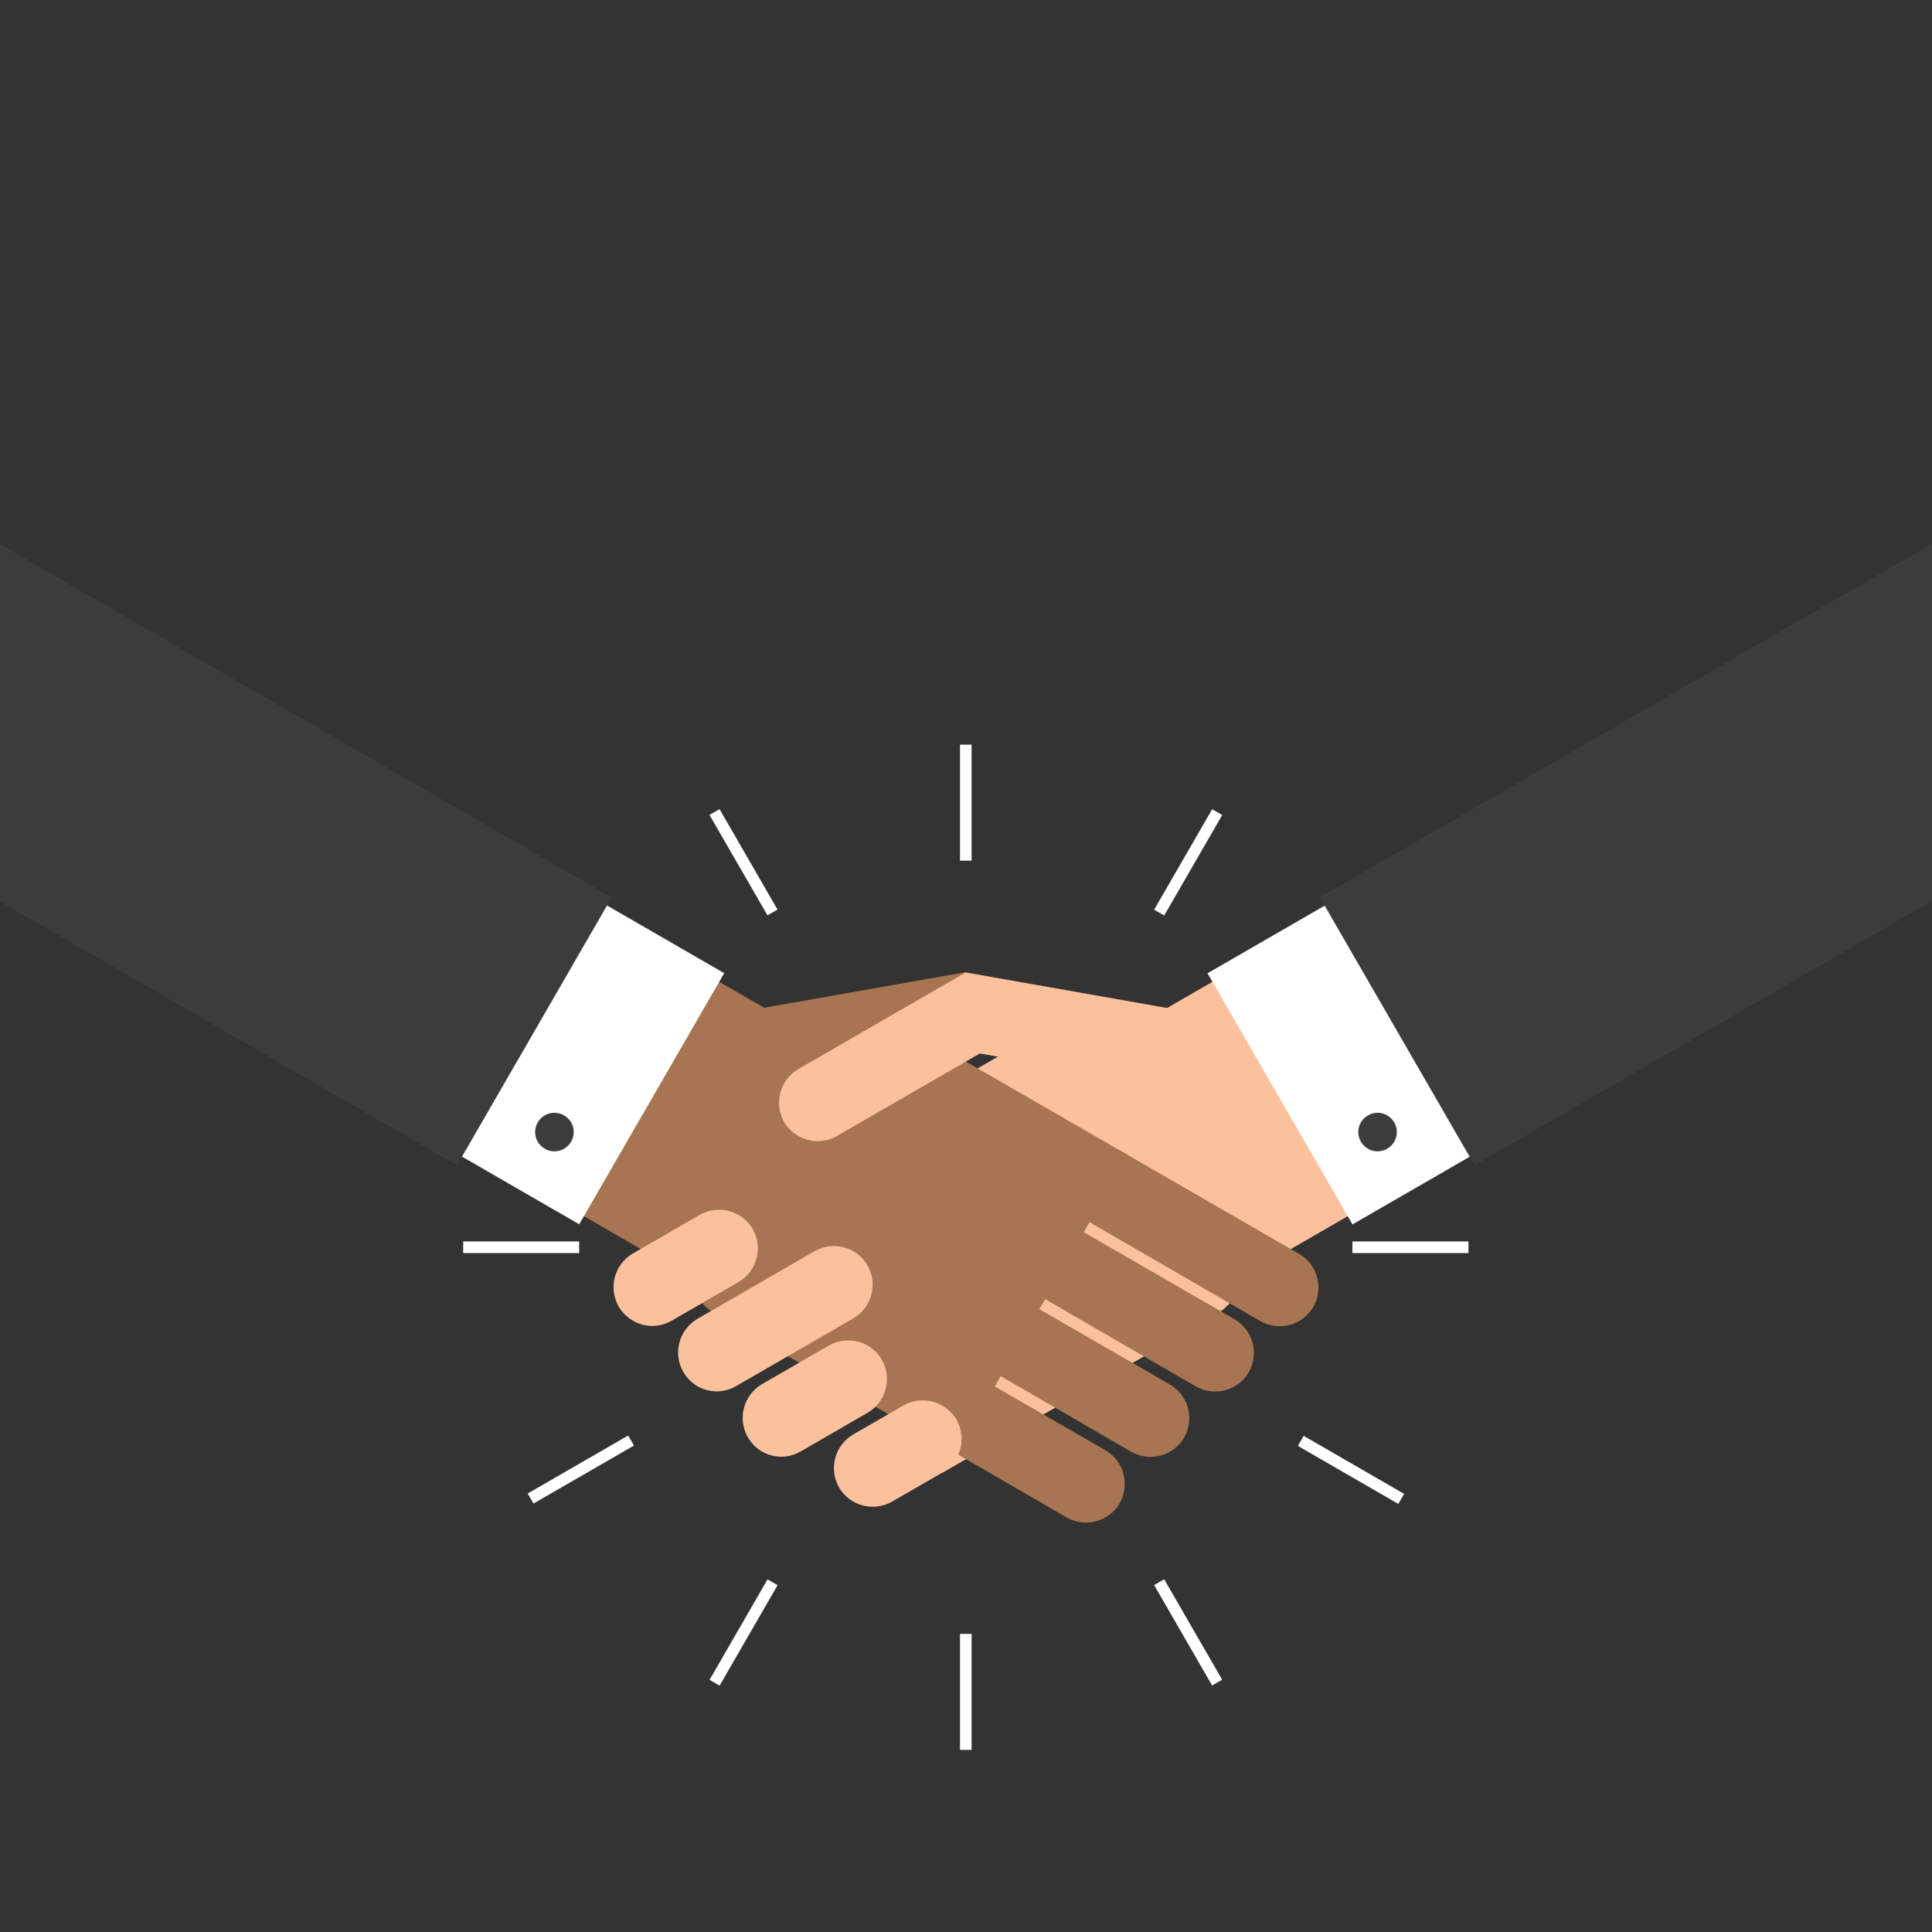 <?xml version="1.0" encoding="utf-8"?>
<!-- Generator: Adobe Illustrator 22.1.0, SVG Export Plug-In . SVG Version: 6.00 Build 0)  -->
<svg version="1.1" id="OBJECTS" xmlns="http://www.w3.org/2000/svg" xmlns:xlink="http://www.w3.org/1999/xlink" x="0px" y="0px"
	 viewBox="0 0 499.7 499.7" style="enable-background:new 0 0 499.7 499.7;" xml:space="preserve">
<rect x="0" y="0" width="499.7" height="499.7" fill="#333333" stroke="none"/>
<style type="text/css">
	.st0{clip-path:url(#SVGID_2_);}
	.st1{fill:#FFFFFF;}
	.st2{fill:#FBC19D;}
	.st3{fill:#A77551;}
	.st4{fill:#3C3C3B;}
</style>
<g>
	<defs>
		<rect id="SVGID_1_" x="0" y="0" width="499.7" height="499.7"/>
	</defs>
	<clipPath id="SVGID_2_">
		<use xlink:href="#SVGID_1_"  style="overflow:visible;"/>
	</clipPath>
	<g class="st0">
		<g>
			<rect x="248.3" y="192.6" class="st1" width="3" height="30"/>
			<rect x="190.8" y="208" transform="matrix(0.866 -0.5 0.5 0.866 -85.73 126.045)" class="st1" width="3" height="30"/>
			<rect x="148.7" y="250.1" transform="matrix(0.5 -0.866 0.866 0.5 -154.451 262.664)" class="st1" width="3" height="30"/>
			<rect x="119.8" y="321.1" class="st1" width="30" height="3"/>
			
				<rect x="135.2" y="378.6" transform="matrix(0.866 -0.5 0.5 0.866 -169.893 126.018)" class="st1" width="30" height="3"/>
			<rect x="177.3" y="420.7" transform="matrix(0.5 -0.866 0.866 0.5 -269.451 377.664)" class="st1" width="30" height="3"/>
			<rect x="248.3" y="422.6" class="st1" width="3" height="30"/>
			<rect x="292.3" y="221.5" transform="matrix(0.5 -0.866 0.866 0.5 -39.45 377.664)" class="st1" width="30" height="3"/>
			<rect x="334.4" y="263.6" transform="matrix(0.866 -0.5 0.5 0.866 -85.73 210.23)" class="st1" width="30" height="3"/>
			<rect x="349.8" y="321.1" class="st1" width="30" height="3"/>
			
				<rect x="347.9" y="365.1" transform="matrix(0.5 -0.866 0.866 0.5 -154.441 492.707)" class="st1" width="3" height="30"/>
			<rect x="305.8" y="407.2" transform="matrix(0.866 -0.5 0.5 0.866 -169.915 210.23)" class="st1" width="3" height="30"/>
		</g>
		<g>
			<g>
				<rect x="261.3" y="175.5" transform="matrix(0.866 -0.5 0.5 0.866 -43.765 257.619)" class="st2" width="395" height="70"/>
				<path class="st2" d="M270.9,265.9l-70.1,40.5l43,74.5l70.1-40.5c8.6-5,11.6-16,6.6-24.6l-25-43.3
					C290.5,263.9,279.5,260.9,270.9,265.9z"/>
			</g>
			<g>
				<rect x="5.8" y="13" transform="matrix(0.5 -0.866 0.866 0.5 -161.86 140.604)" class="st3" width="70" height="395"/>
				<path class="st3" d="M247.3,375.9l44.5-77.1l-61.5-35.5c-8.6-5-19.6-2-24.6,6.6l-26.5,45.9c-5,8.6-2,19.6,6.6,24.6L247.3,375.9z
					"/>
				<g>
					<path class="st3" d="M244.7,374.4l10-17.3l31.2,18c4.8,2.8,6.4,8.9,3.7,13.7l0,0c-2.8,4.8-8.9,6.4-13.7,3.7L244.7,374.4z"/>
					<path class="st3" d="M256.2,354.4l10-17.3l36.4,21c4.8,2.8,6.4,8.9,3.7,13.7l0,0c-2.8,4.8-8.9,6.4-13.7,3.7L256.2,354.4z"/>
					<path class="st3" d="M267.7,334.5l10-17.3l41.6,24c4.8,2.8,6.4,8.9,3.7,13.7l0,0c-2.8,4.8-8.9,6.4-13.7,3.7L267.7,334.5z"/>
					<path class="st3" d="M279.2,314.6l10-17.3l46.8,27c4.8,2.8,6.4,8.9,3.7,13.7l0,0c-2.8,4.8-8.9,6.4-13.7,3.7L279.2,314.6z"/>
				</g>
			</g>
			<g>
				
					<rect x="192" y="256.5" transform="matrix(0.985 -0.174 0.174 0.985 -42.909 42.605)" class="st3" width="60" height="20"/>
			</g>
			<g>
				<g>
					<rect x="-29.1" y="6.7" transform="matrix(0.5 -0.866 0.866 0.5 -161.86 103.103)" class="st1" width="75" height="370"/>
					<path class="st4" d="M139.1,290.3c-1.4,2.4-0.6,5.4,1.8,6.8c2.4,1.4,5.4,0.6,6.8-1.8c1.4-2.4,0.6-5.4-1.8-6.8
						C143.5,287.1,140.5,287.9,139.1,290.3z"/>
				</g>
				<rect x="-62" y="-10.8" transform="matrix(0.5 -0.866 0.866 0.5 -161.86 68.103)" class="st4" width="80" height="370"/>
			</g>
			<g>
				
					<rect x="267.6" y="236.5" transform="matrix(0.174 -0.985 0.985 0.174 -33.044 493.676)" class="st2" width="20" height="60"/>
				<path class="st2" d="M216.5,293.8l43.3-25l-10-17.3l-43.3,25c-4.8,2.8-6.4,8.9-3.7,13.7l0,0
					C205.6,294.9,211.8,296.6,216.5,293.8z"/>
			</g>
			<g>
				<path class="st2" d="M230.7,388.4l13-7.5c4.8-2.8,6.4-8.9,3.7-13.7l0,0c-2.8-4.8-8.9-6.4-13.7-3.7l-13,7.5
					c-4.8,2.8-6.4,8.9-3.7,13.7l0,0C219.8,389.5,225.9,391.1,230.7,388.4z"/>
				<path class="st2" d="M207.1,375.4l17.3-10c4.8-2.8,6.4-8.9,3.7-13.7l0,0c-2.8-4.8-8.9-6.4-13.7-3.7l-17.3,10
					c-4.8,2.8-6.4,8.9-3.7,13.7l0,0C196.2,376.6,202.3,378.2,207.1,375.4z"/>
				<path class="st2" d="M190.4,358.5l30.3-17.5c4.8-2.8,6.4-8.9,3.7-13.7l0,0c-2.8-4.8-8.9-6.4-13.7-3.7l-30.3,17.5
					c-4.8,2.8-6.4,8.9-3.7,13.7l0,0C179.5,359.7,185.6,361.3,190.4,358.5z"/>
				<path class="st2" d="M173.7,341.6l17.3-10c4.8-2.8,6.4-8.9,3.7-13.7l0,0c-2.8-4.8-8.9-6.4-13.7-3.7l-17.3,10
					c-4.8,2.8-6.4,8.9-3.7,13.7l0,0C162.8,342.7,168.9,344.4,173.7,341.6z"/>
			</g>
			<g>
				<rect x="306.3" y="154.2" transform="matrix(0.866 -0.5 0.5 0.866 -30.039 271.347)" class="st1" width="370" height="75"/>
				<path class="st4" d="M360.6,290.3c1.4,2.4,0.6,5.4-1.8,6.8c-2.4,1.4-5.4,0.6-6.8-1.8c-1.4-2.4-0.6-5.4,1.8-6.8
					C356.2,287.1,359.2,287.9,360.6,290.3z"/>
			</g>
			<rect x="336.6" y="134.2" transform="matrix(0.866 -0.5 0.5 0.866 -17.228 284.158)" class="st4" width="370" height="80"/>
		</g>
	</g>
</g>
</svg>
